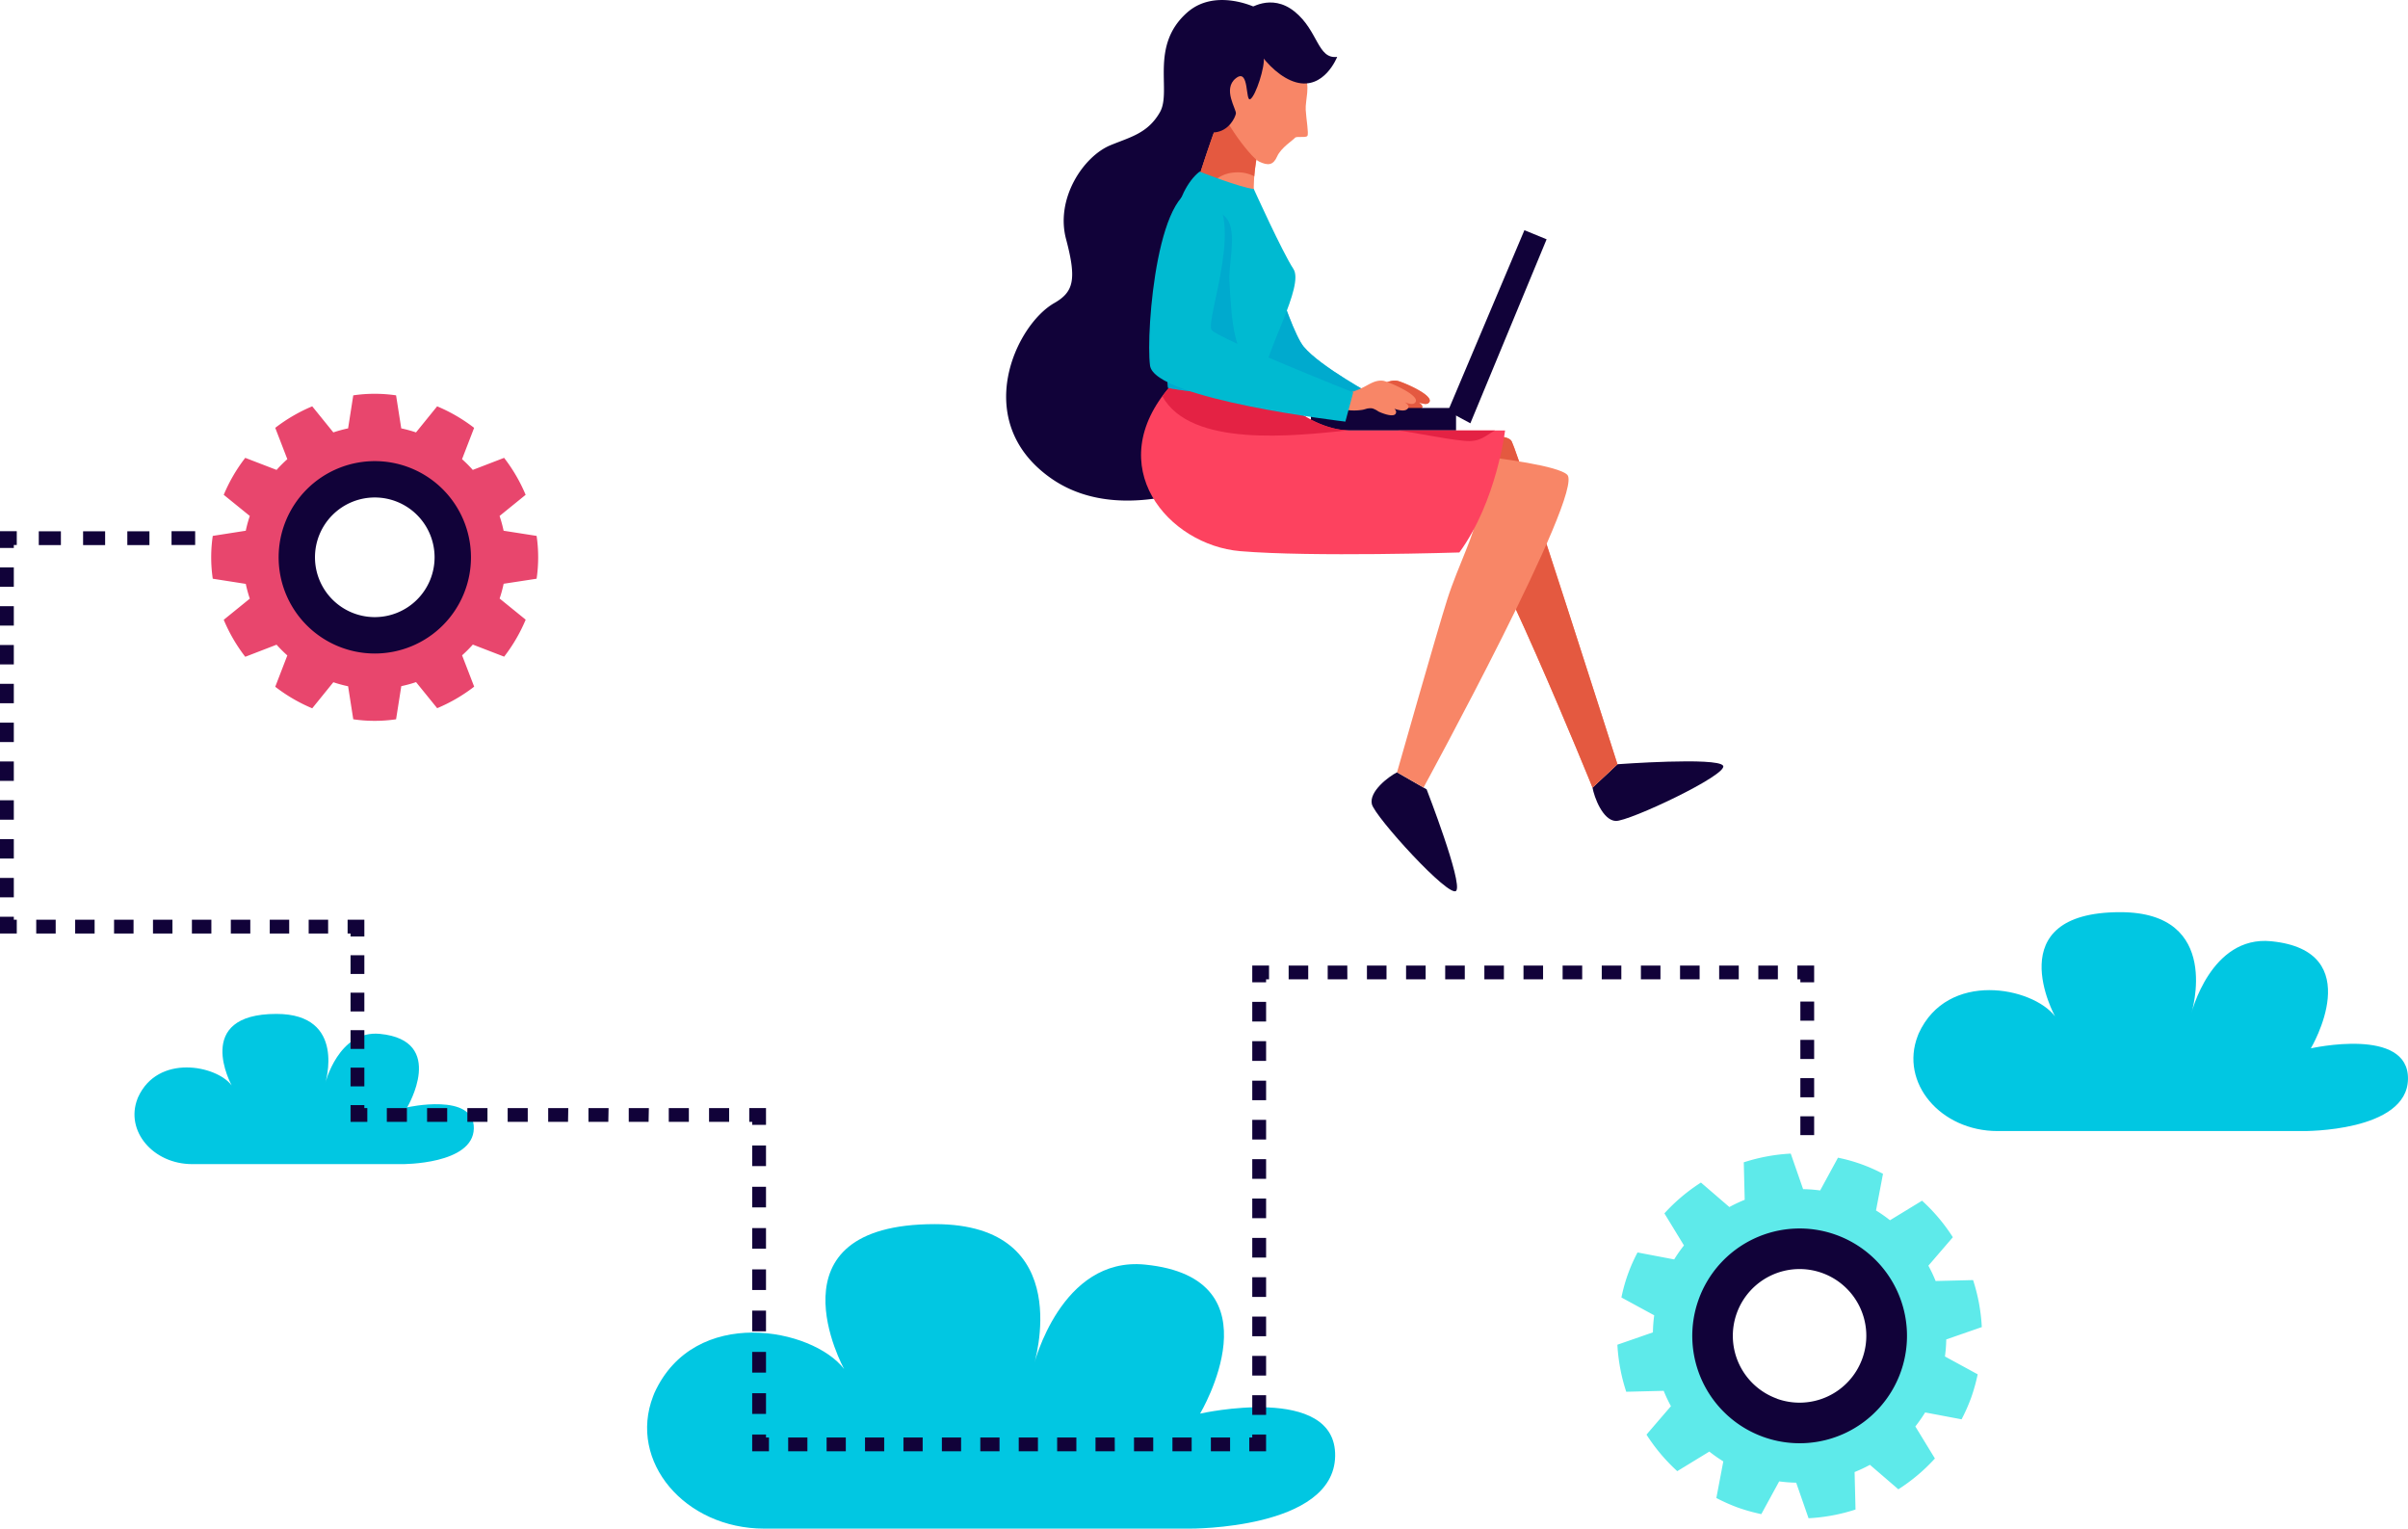 <svg xmlns="http://www.w3.org/2000/svg" viewBox="0 0 1016.32 644.96">
  <defs>
    <style>
      .cls-1 {
        isolation: isolate;
      }

      .cls-2 {
        fill: #00bad1;
      }

      .cls-3 {
        fill: #00a1cc;
        opacity: 0.65;
        mix-blend-mode: multiply;
      }

      .cls-4 {
        fill: #110239;
      }

      .cls-5 {
        fill: #f88667;
      }

      .cls-6 {
        fill: #e45940;
      }

      .cls-7 {
        fill: #fd425f;
      }

      .cls-8 {
        fill: #e42244;
      }

      .cls-9 {
        fill: #01c7e2;
      }

      .cls-10 {
        fill: #e8466d;
      }

      .cls-11 {
        fill: #5eeaea;
      }
    </style>
  </defs>
  <title>final</title>
  <g class="cls-1">
    <g id="Layer_1" data-name="Layer 1">
      <path class="cls-2" d="M820.59,459.31s14.29,51.54,21.31,60,30,20.85,30,20.85L865.8,550.9s-41.72-21.26-49-38.65c-4.22-10.13-7-18.88-8.44-26.7-1.14-6.38-5.86-22.25-3.51-28.58C806.42,452.84,817.31,450.64,820.59,459.31Z" transform="translate(-291.63 -373)"/>
      <path class="cls-3" d="M820.59,459.31s14.29,51.54,21.31,60,30,20.85,30,20.85L865.8,550.9s-41.72-21.26-49-38.65c-4.22-10.13-7-18.88-8.44-26.7-1.14-6.38-5.86-22.25-3.51-28.58C806.42,452.84,817.31,450.64,820.59,459.31Z" transform="translate(-291.63 -373)"/>
      <path class="cls-4" d="M963.76,705.31l10.53-9.84s42.12-3.1,44.58.6-39.94,23.69-45.38,23.33S964.48,709.37,963.76,705.31Z" transform="translate(-291.63 -373)"/>
      <path class="cls-5" d="M886.57,562.84s39.82-10.14,43.1-3.58,44.62,136.21,44.62,136.21l-10.53,9.84s-44.33-109.43-57.17-120.87S880.63,567.35,886.57,562.84Z" transform="translate(-291.63 -373)"/>
      <path class="cls-6" d="M886.57,562.84s39.82-10.14,43.1-3.58,44.62,136.21,44.62,136.21l-10.53,9.84s-44.33-109.43-57.17-120.87S880.63,567.35,886.57,562.84Z" transform="translate(-291.63 -373)"/>
      <g>
        <path class="cls-5" d="M866,539a35.27,35.27,0,0,0,8.28-3.33c2.22-1.21,4.36-2.37,7-2,1.89.28,17.19,6.65,13.12,9.49-1.32.93-4.62-.69-5.94-1.16-1.88-.68-3.77-1.59-5.57-2.4,1.64-.08,9.92,3.43,9,5.36-1.53,3.4-9.91-1.14-11.86-2.23,1.49.23,6.67,2.17,6.67,4.06,0,3-6.17.49-7.51-.19a9.1,9.1,0,0,0-2.8-1.37c-1.29-.17-2.54.41-3.75.67a22.31,22.31,0,0,1-6.53.12c-1.27-.12-4.24.16-4.88-.94a4.7,4.7,0,0,1,.83-4.64C863.22,539.5,864.67,539.32,866,539Z" transform="translate(-291.63 -373)"/>
        <path class="cls-6" d="M866,539a35.27,35.27,0,0,0,8.28-3.33c2.22-1.21,4.36-2.37,7-2,1.89.28,17.19,6.65,13.12,9.49-1.32.93-4.62-.69-5.94-1.16-1.88-.68-3.77-1.59-5.57-2.4,1.64-.08,9.92,3.43,9,5.36-1.53,3.4-9.91-1.14-11.86-2.23,1.49.23,6.67,2.17,6.67,4.06,0,3-6.17.49-7.51-.19a9.1,9.1,0,0,0-2.8-1.37c-1.29-.17-2.54.41-3.75.67a22.31,22.31,0,0,1-6.53.12c-1.27-.12-4.24.16-4.88-.94a4.7,4.7,0,0,1,.83-4.64C863.22,539.5,864.67,539.32,866,539Z" transform="translate(-291.63 -373)"/>
      </g>
      <g>
        <polygon class="cls-4" points="643.39 97.13 652.76 100.97 620.58 178.61 611.11 173.5 643.39 97.13"/>
        <rect class="cls-4" x="553.28" y="172.14" width="61.26" height="9.52"/>
      </g>
      <path class="cls-4" d="M736.57,500.89c8.2-4.69,9.56-9.86,5-27s7.34-34.92,18.76-39.62c8.39-3.46,15.76-5,20.86-13.93s-4.56-28,11.6-42.15c11.78-10.29,28.68-2.07,28.68-2.07,3.63-2,5.13,19.19,5.4,35.13-20.47,31.33-14.64,72.27-7.18,107.34a15.77,15.77,0,0,0,.75,2.35c-1.61,27.15-2.9,49.62-2.9,49.62s-49.21,27.86-82.67,4S720.16,510.28,736.57,500.89Z" transform="translate(-291.63 -373)"/>
      <path class="cls-4" d="M881.26,698.88l12.49,7.18s15.3,39.35,12.49,42.79-34.35-31.23-35.6-36.54S877.59,700.75,881.26,698.88Z" transform="translate(-291.63 -373)"/>
      <path class="cls-5" d="M865.33,560.51s80.27,5.62,87.76,12.8-60.65,132-60.65,132l-11.18-6.43s16.86-59.35,21.24-73.09,12.8-30.3,11.24-32.49-82.46,10-81.83-12.8S865.33,560.51,865.33,560.51Z" transform="translate(-291.63 -373)"/>
      <path class="cls-5" d="M825.74,425.11s-8.43,23-3.28,40.06l-28.11-6.8s11.5-38.42,16.42-45S825.74,425.11,825.74,425.11Z" transform="translate(-291.63 -373)"/>
      <path class="cls-6" d="M814,445.72c-9.21,0-14,6.8-14.42,13.92l-5.26-1.27s11.5-38.42,16.42-45,15,11.71,15,11.71A94.43,94.43,0,0,0,821,447.39,14.88,14.88,0,0,0,814,445.72Z" transform="translate(-291.63 -373)"/>
      <path class="cls-5" d="M828.65,395.19s10.92,5.21,13.53,9.62.32,10.48.54,14.5,1.33,10,.72,11-4.63,0-5.28.87-5.87,4.13-7.5,7.83-3.81,4-7.61,2.17-18.37-21.08-18.53-30.11S817.83,391.49,828.65,395.19Z" transform="translate(-291.63 -373)"/>
      <path class="cls-4" d="M819.4,383s5.09,10.19,5.62,14.23-3.34,16-5.62,17.57-.35-13.35-6.15-8.79.35,13.18,0,14.94-3,7.38-9,7.91-15.82-29.17-9.32-36.55S812.55,383,819.4,383Z" transform="translate(-291.63 -373)"/>
      <path class="cls-4" d="M818.4,377s9.61-7.2,19.62.88S847.69,398.06,856,397c0,0-5.45,14.06-17.4,10.72S814.24,385.41,818.4,377Z" transform="translate(-291.63 -373)"/>
      <path class="cls-7" d="M785.68,535.83,822.91,533s19.38,21.64,38.52,21.64h65.43s-3.54,29.86-19.29,51.47c0,0-62.16,2-92.46-.55S756,569.68,785.68,535.83Z" transform="translate(-291.63 -373)"/>
      <path class="cls-8" d="M782.21,540.2c1.06-1.45,2.19-2.91,3.47-4.37L822.91,533s18.87,21,37.75,21.59C837.85,556.92,794.28,562,782.21,540.2Z" transform="translate(-291.63 -373)"/>
      <path class="cls-8" d="M909.58,559c-9.49-.93-18.7-3.19-28-4.37h41.05C918.54,556.74,916.54,559.71,909.58,559Z" transform="translate(-291.63 -373)"/>
      <path class="cls-2" d="M797.92,445.41s17.09,6.72,22.89,7.34c0,0,12,26.55,16.72,33.73S825.65,521.15,824.72,533c0,0-10,9.5-40.11,3.66C784.61,536.68,776.74,462.11,797.92,445.41Z" transform="translate(-291.63 -373)"/>
      <path class="cls-3" d="M793.35,461.27c5.23-2.4,14.32.05,16.87,5.29,3.15,6.49-.09,18,.29,25,.4,7.38.87,17.19,2.73,24.38,1.46,5.61,5.12,12.54,9.83,18.21-3.87,2.33-15.07,7-38.46,2.49,0,0-4.8-45.47,3.18-73.35C790,462.59,792,461.89,793.35,461.27Z" transform="translate(-291.63 -373)"/>
      <path class="cls-5" d="M860.18,539a35.37,35.37,0,0,0,8.27-3.33c2.22-1.21,4.36-2.37,7-2,1.89.28,17.2,6.65,13.12,9.49-1.32.93-4.62-.69-5.94-1.16-1.88-.68-3.77-1.59-5.57-2.4,1.65-.08,9.92,3.43,9,5.36-1.52,3.4-9.9-1.14-11.85-2.23,1.49.23,6.67,2.17,6.66,4.06,0,3-6.17.49-7.5-.19a9.26,9.26,0,0,0-2.81-1.37c-1.28-.17-2.54.41-3.75.67a22.25,22.25,0,0,1-6.52.12c-1.28-.12-4.25.16-4.88-.94a4.7,4.7,0,0,1,.82-4.64C857.37,539.5,858.81,539.32,860.18,539Z" transform="translate(-291.63 -373)"/>
      <path class="cls-2" d="M862.75,538.58l-3.28,12.32s-80.58-9.37-82.46-23.66,3.29-80.81,22.73-73.9S800,508.5,803,512.25,862.75,538.58,862.75,538.58Z" transform="translate(-291.63 -373)"/>
      <path class="cls-9" d="M1263.85,850.25H1134.74c-24.11,0-41.35-20.39-33.71-40.16.12-.33.24-.66.39-1,12.16-26.72,48-19.67,57.55-7.26,0,0-24.25-43.94,27.54-43.94,43.46,0,30,42.71,30,42.71s8.17-33,33.68-30.44c41.32,4.05,16.75,45.19,16.75,45.19s41.41-9.3,41,13S1263.85,850.25,1263.85,850.25Z" transform="translate(-291.63 -373)"/>
      <path class="cls-9" d="M461.35,864.2H372.77c-16.54,0-28.36-14-23.13-27.55.09-.22.17-.45.27-.68,8.34-18.33,33-13.5,39.49-5,0,0-16.64-30.15,18.9-30.15,29.81,0,20.58,29.3,20.58,29.3s5.61-22.6,23.11-20.88c28.35,2.78,11.49,31,11.49,31s28.41-6.39,28.13,8.9S461.35,864.2,461.35,864.2Z" transform="translate(-291.63 -373)"/>
      <path class="cls-9" d="M793.82,1018H614.19c-33.54,0-57.53-28.36-46.9-55.87.17-.45.33-.92.54-1.37,16.91-37.18,66.84-27.38,80.07-10.11,0,0-33.74-61.13,38.32-61.13,60.46,0,41.75,59.42,41.75,59.42s11.37-45.84,46.87-42.35c57.49,5.64,23.3,62.88,23.3,62.88s57.61-12.95,57,18S793.82,1018,793.82,1018Z" transform="translate(-291.63 -373)"/>
      <g>
        <path class="cls-10" d="M518.11,617.19a62.17,62.17,0,0,0,0-18.07l-13.93-2.18a54,54,0,0,0-1.7-6.23l11-8.92a69.13,69.13,0,0,0-9.09-15.6l-13.22,5.09a55.32,55.32,0,0,0-4.53-4.53l5.1-13.22a69,69,0,0,0-15.61-9.08l-8.92,11a56,56,0,0,0-6.23-1.7l-2.18-13.93a62.17,62.17,0,0,0-18.07,0l-2.18,13.93a56,56,0,0,0-6.23,1.7l-8.91-11a68.79,68.79,0,0,0-15.61,9.08l5.1,13.22a55.45,55.45,0,0,0-4.54,4.53l-13.22-5.09a68.72,68.72,0,0,0-9.08,15.6l11,8.92a56,56,0,0,0-1.7,6.23l-13.93,2.18a62.17,62.17,0,0,0,0,18.07l13.93,2.18a56,56,0,0,0,1.7,6.23l-11,8.92a69,69,0,0,0,9.08,15.61l13.22-5.1a57.07,57.07,0,0,0,4.54,4.53l-5.1,13.22a69.2,69.2,0,0,0,15.61,9.09l8.91-11a54,54,0,0,0,6.23,1.7l2.18,13.93a62.17,62.17,0,0,0,18.07,0L461,662.52a54,54,0,0,0,6.23-1.7l8.92,11a69.42,69.42,0,0,0,15.61-9.09l-5.1-13.22a55.32,55.32,0,0,0,4.53-4.53l13.22,5.1a69.42,69.42,0,0,0,9.09-15.61l-11-8.92a54,54,0,0,0,1.7-6.23Zm-68.29,27.06a36.1,36.1,0,1,1,36.09-36.09A36.09,36.09,0,0,1,449.82,644.25Z" transform="translate(-291.63 -373)"/>
        <path class="cls-4" d="M449.82,567.57a40.59,40.59,0,1,0,40.59,40.59A40.59,40.59,0,0,0,449.82,567.57Zm0,65.82a25.24,25.24,0,1,1,25.23-25.23A25.24,25.24,0,0,1,449.82,633.39Z" transform="translate(-291.63 -373)"/>
      </g>
      <g>
        <path class="cls-11" d="M1119.53,971.88a75.4,75.4,0,0,0,4.09-9.25,77.24,77.24,0,0,0,2.71-9.74l-13.82-7.53a60.34,60.34,0,0,0,.56-7.19l15-5.21a76.69,76.69,0,0,0-3.68-19.83l-15.81.39a60.59,60.59,0,0,0-3.06-6.47l10.33-12a76.33,76.33,0,0,0-13-15.42l-13.53,8.25a61.58,61.58,0,0,0-5.9-4.13l2.95-15.46a69.82,69.82,0,0,0-19-6.8l-7.53,13.82a60.31,60.31,0,0,0-7.19-.55l-5.22-15a77,77,0,0,0-19.82,3.68l.39,15.81a61.63,61.63,0,0,0-6.47,3.06l-12-10.33a76.66,76.66,0,0,0-15.42,13l8.25,13.53a61.58,61.58,0,0,0-4.13,5.9l-15.46-2.94a69.51,69.51,0,0,0-6.8,19L989.81,928a58.15,58.15,0,0,0-.55,7.19l-15,5.21A77,77,0,0,0,978,960.25l15.81-.39a58.81,58.81,0,0,0,3.06,6.47l-10.33,12a76.61,76.61,0,0,0,13,15.42l13.53-8.26a61.67,61.67,0,0,0,5.9,4.14l-2.94,15.45a75.26,75.26,0,0,0,9.24,4.09,77.24,77.24,0,0,0,9.74,2.71l7.54-13.81a62.3,62.3,0,0,0,7.18.55l5.22,15a76.61,76.61,0,0,0,19.82-3.68l-.39-15.81a60.62,60.62,0,0,0,6.47-3.05l12,10.33a76.77,76.77,0,0,0,15.43-13l-8.26-13.52a63.67,63.67,0,0,0,4.14-5.91Zm-82,2.74a40.29,40.29,0,1,1,51.51-24.35A40.29,40.29,0,0,1,1037.58,974.62Z" transform="translate(-291.63 -373)"/>
        <path class="cls-4" d="M1066.43,894A45.31,45.31,0,1,0,1093.82,952,45.3,45.3,0,0,0,1066.43,894Zm-24.76,69.17a28.17,28.17,0,1,1,36-17A28.16,28.16,0,0,1,1041.67,963.21Z" transform="translate(-291.63 -373)"/>
      </g>
      <g>
        <rect class="cls-4" x="72.4" y="224.14" width="9.97" height="5.82"/>
        <path class="cls-4" d="M354.7,603h-9.33v-5.82h9.33ZM336,603H326.7v-5.82H336Zm-18.67,0H308v-5.82h9.33Z" transform="translate(-291.63 -373)"/>
        <polygon class="cls-4" points="5.83 231.21 0 231.21 0 224.14 7.08 224.14 7.08 229.96 5.83 229.96 5.83 231.21"/>
        <path class="cls-4" d="M297.46,751.63h-5.83v-8.19h5.83Zm0-16.38h-5.83v-8.19h5.83Zm0-16.38h-5.83v-8.2h5.83Zm0-16.38h-5.83V694.3h5.83Zm0-16.38h-5.83v-8.19h5.83Zm0-16.38h-5.83v-8.19h5.83Zm0-16.38h-5.83v-8.19h5.83Zm0-16.38h-5.83v-8.19h5.83Zm0-16.38h-5.83V612.4h5.83Z" transform="translate(-291.63 -373)"/>
        <polygon class="cls-4" points="7.08 393.89 0 393.89 0 386.82 5.83 386.82 5.83 388.07 7.08 388.07 7.08 393.89"/>
        <path class="cls-4" d="M430.12,766.89h-8.21v-5.82h8.21Zm-16.43,0h-8.21v-5.82h8.21Zm-16.42,0h-8.22v-5.82h8.22Zm-16.43,0h-8.21v-5.82h8.21Zm-16.43,0H356.2v-5.82h8.21Zm-16.42,0h-8.22v-5.82H348Zm-16.43,0h-8.21v-5.82h8.21Zm-16.43,0h-8.21v-5.82h8.21Z" transform="translate(-291.63 -373)"/>
        <polygon class="cls-4" points="153.78 395.14 147.95 395.14 147.95 393.89 146.71 393.89 146.71 388.07 153.78 388.07 153.78 395.14"/>
        <path class="cls-4" d="M445.41,831.39h-5.83v-7.9h5.83Zm0-15.8h-5.83v-7.91h5.83Zm0-15.81h-5.83v-7.92h5.83Zm0-15.82h-5.83v-7.9h5.83Z" transform="translate(-291.63 -373)"/>
        <polygon class="cls-4" points="155.03 473.37 147.95 473.37 147.95 466.3 153.78 466.3 153.78 467.55 155.03 467.55 155.03 473.37"/>
        <path class="cls-4" d="M599.37,846.37h-8.48v-5.82h8.48Zm-17,0h-8.48v-5.82h8.48Zm-17,0H557v-5.82h8.49Zm-17,0H540v-5.82h8.49Zm-17,0H523v-5.82h8.48Zm-17,0h-8.48v-5.82h8.48Zm-17,0h-8.49v-5.82h8.49Zm-17,0h-8.49v-5.82h8.49Zm-17,0h-8.48v-5.82h8.48Z" transform="translate(-291.63 -373)"/>
        <polygon class="cls-4" points="323.3 474.63 317.47 474.63 317.47 473.37 316.23 473.37 316.23 467.55 323.3 467.55 323.3 474.63"/>
        <path class="cls-4" d="M614.93,969.58H609.1v-8.71h5.83Zm0-17.42H609.1v-8.71h5.83Zm0-17.42H609.1V926h5.83Zm0-17.42H609.1v-8.71h5.83Zm0-17.43H609.1v-8.71h5.83Zm0-17.42H609.1v-8.71h5.83Zm0-17.43H609.1v-8.7h5.83Z" transform="translate(-291.63 -373)"/>
        <polygon class="cls-4" points="324.55 612.37 317.47 612.37 317.47 605.3 323.3 605.3 323.3 606.55 324.55 606.55 324.55 612.37"/>
        <path class="cls-4" d="M810.8,985.37h-8.11v-5.82h8.11Zm-16.22,0h-8.11v-5.82h8.11Zm-16.22,0h-8.11v-5.82h8.11Zm-16.22,0H754v-5.82h8.11Zm-16.22,0h-8.11v-5.82h8.11Zm-16.22,0h-8.1v-5.82h8.1Zm-16.21,0h-8.11v-5.82h8.11Zm-16.22,0h-8.11v-5.82h8.11Zm-16.22,0h-8.11v-5.82h8.11Zm-16.22,0h-8.11v-5.82h8.11Zm-16.22,0h-8.1v-5.82h8.1Zm-16.21,0h-8.11v-5.82h8.11Z" transform="translate(-291.63 -373)"/>
        <polygon class="cls-4" points="534.36 612.37 527.28 612.37 527.28 606.55 528.53 606.55 528.53 605.3 534.36 605.3 534.36 612.37"/>
        <path class="cls-4" d="M826,970h-5.84v-8.29H826Zm0-16.59h-5.84v-8.3H826Zm0-16.59h-5.84v-8.3H826Zm0-16.59h-5.84v-8.3H826Zm0-16.6h-5.84v-8.29H826ZM826,887h-5.84v-8.29H826Zm0-16.6h-5.84v-8.29H826Zm0-16.58h-5.84v-8.3H826Zm0-16.6h-5.84V829H826Zm0-16.59h-5.84v-8.3H826Zm0-16.6h-5.84v-8.29H826Z" transform="translate(-291.63 -373)"/>
        <polygon class="cls-4" points="534.36 414.48 528.53 414.48 528.53 407.41 535.61 407.41 535.61 413.23 534.36 413.23 534.36 414.48"/>
        <path class="cls-4" d="M1042,786.23h-8.25v-5.82H1042Zm-16.51,0h-8.27v-5.82h8.27Zm-16.52,0h-8.26v-5.82h8.26Zm-16.53,0h-8.25v-5.82h8.25Zm-16.51,0h-8.26v-5.82h8.26Zm-16.52,0h-8.26v-5.82h8.26Zm-16.51,0h-8.26v-5.82h8.26Zm-16.53,0h-8.25v-5.82h8.25Zm-16.51,0h-8.27v-5.82h8.27Zm-16.52,0h-8.26v-5.82h8.26Zm-16.52,0h-8.26v-5.82h8.26Zm-16.52,0H852v-5.82h8.26Zm-16.52,0h-8.26v-5.82h8.26Z" transform="translate(-291.63 -373)"/>
        <polygon class="cls-4" points="765.68 414.48 759.86 414.48 759.86 413.23 758.61 413.23 758.61 407.41 765.68 407.41 765.68 414.48"/>
        <path class="cls-4" d="M1057.31,836h-5.82v-8.08h5.82Zm0-16.16h-5.82v-8.07h5.82Zm0-16.16h-5.82v-8.07h5.82Z" transform="translate(-291.63 -373)"/>
        <rect class="cls-4" x="759.86" y="471.02" width="5.82" height="7.94"/>
      </g>
    </g>
  </g>
</svg>
